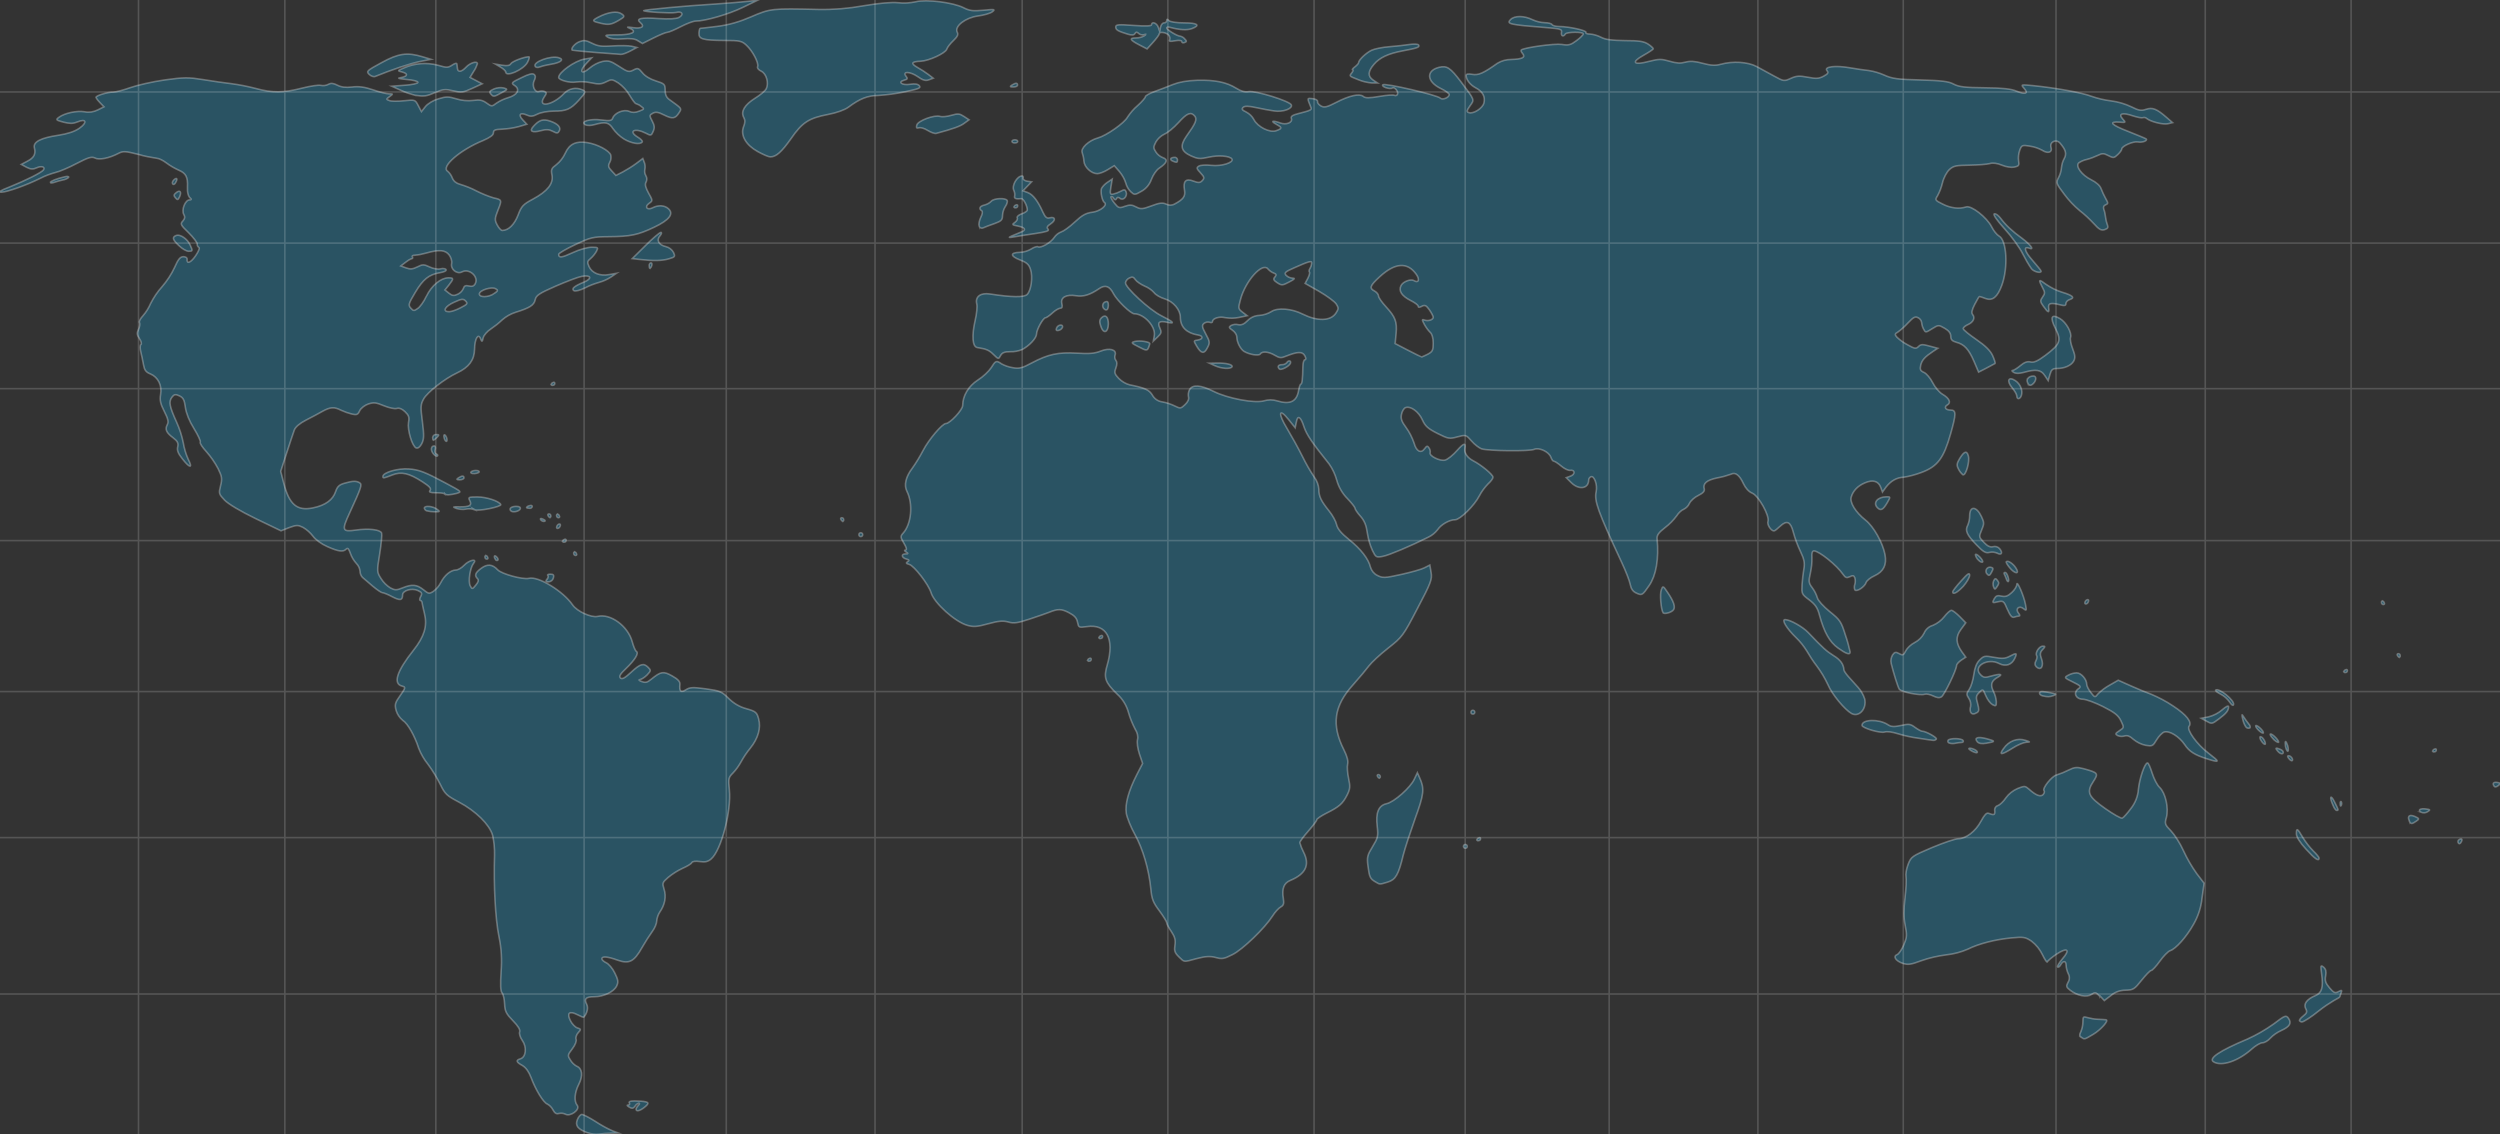 <svg xmlns="http://www.w3.org/2000/svg" viewBox="0 0 1563.1 709.3"><rect x="0" y="0" width="1563.1" height="709.3" fill="#333333" stroke="none"/><path d="M367.2 708.2c-6-2.2-7.7-4.4-6.2-8.2.7-1.7 1.9-3.2 2.8-3.2s4.8 2 8.7 4.5c3.4 2.2 6.9 4.2 10.6 5.8l3.5 1.3-4.3.1c-2.4 0-5.8.3-7.7.6-2.5.3-5-.1-7.4-.9h0zm-13.6-11.5c-1.3-.7-2.8-.8-4.2-.5-1.5.5-2.6-.2-3.7-2.3-.8-1.5-2-2.8-3.5-3.6-2.4-.8-7.3-8.9-10.1-16.4-1.4-3.8-3.3-6.4-5.5-7.7-4-2.2-4.2-3.3-1.2-4.2 3.5-1.1 4.1-7.3 1.2-11.4-1.4-2-2.1-4.3-1.7-5.4.5-1.3-.9-3.6-4.2-7-4.2-4.3-5-5.9-5.2-10.4-.1-2.9-.8-6.1-1.6-7-1-1.1-1.1-5.2-.6-13.3.6-7.3.2-14.6-1.3-21.7-2.3-11.2-3.4-32-2.8-51.1.1-4.2-.3-8.3-1.2-12.4-1.9-6.7-10.5-15.2-21.1-20.8-7.6-4-8.7-5-11.7-11.2-2.2-4.3-4.7-8.5-7.6-12.4-2.4-3-4.4-6.4-5.8-10-2.5-7.8-6.9-15.6-10-17.5-1.9-1.6-3.4-3.7-4.1-6.1-1-3.7-.8-4.8 2.5-9.4 3.5-5 3.5-5.3 1.2-5.9-5.8-1.5-3.4-9.2 7-22.3 6.9-8.7 8.9-15.3 7-23-.7-2.9-1.4-6-1.5-6.8 0-.7-.5-1.3-1.1-1.5-.6 0-.5-1.1.2-2.4 1.1-2 .8-2.6-1.8-3.8-3.8-1.7-9.4 0-9.5 2.8 0 3.4-1.5 3.7-6.5 1.1-2.6-1.4-5.4-2.5-6.1-2.5s-3.5-1.9-6.2-4.2-5.5-4.7-6.3-5.4c-1-1.1-1.5-2.5-1.5-3.9-.2-1.8-1-3.5-2.3-4.8-1.6-1.8-2.9-3.9-3.7-6.2-1-3-1.7-3.7-2.6-2.8-1.9 2-4.8 1.6-11.8-1.5-3.7-1.6-7.5-4.4-9-6.5-1.7-2.2-3.8-4.1-6.2-5.5-3.2-1.6-4-1.6-8.7.1l-5.1 2-15.8-7.6c-9.7-4.7-17.2-9.2-19.5-11.6-3.6-3.8-3.7-4.2-2.5-9 1.1-4.3.9-5.7-1.5-10.6-2-3.8-4.5-7.4-7.3-10.6-2.5-2.7-4.3-5.4-3.9-6s-1.4-4.4-3.9-8.5c-2.9-4.6-4.9-9.6-5.4-13.3-.6-4.7-1.4-6.1-3.8-7.2s-3.2-1-4.7 1c-2 2.8-1.4 5.7 3 15.4 1.9 4.2 3.3 8.5 4.2 13 .6 3.5 1.6 7 3.1 10.3 3 5.8 1 5.7-3.6-.2-2.8-3.5-3.5-5.4-3-7.6s0-3.5-2.8-5.6c-4.3-3.2-5.3-5.3-3.7-8.3.9-1.7.5-3.6-1.9-8.3s-2.9-7-2.3-10.5c1-5.8-1.6-10.9-6.4-12.9-2.8-1.1-3.7-2.4-4.3-5.8-.4-2.4-1.2-6-1.7-8.1s-.5-4.1.1-4.5.2-2-.9-3.6c-1.6-2.4-1.7-3.5-.6-5.9.8-1.6 1-3.5.6-4.2s.6-2.6 2.2-4.3c2-2.3 3.6-4.9 4.8-7.7 1.9-3.7 4.2-7.2 7-10.3 3.2-3.7 5.9-7.8 8-12.3 2.2-5 3.4-6.5 5.4-6.6 1.4 0 2.4.6 2.4 1.5-.4 3.4 2.3 2.3 5.3-2.1 1.8-2.6 2.7-4.9 2.1-5.1-.7-.5-1.2-1.3-1.1-2.2 0-1-2.4-4.1-5.4-7.1-5-4.8-5.3-5.5-3.6-7.3 1.3-1.5 1.5-2.6.6-4.1-1.6-2.8.9-9.1 3.6-9.1 1.1 0 1.4-.4.7-.9-1.5-1.1-2.2-3.7-2-7.4.3-5.9-1-8.4-5.3-10.2-2.8-1.3-5.5-2.8-8-4.7-2.1-1.6-4.7-2.8-5.8-2.8-3.9-.6-7.7-1.3-11.4-2.4-8.3-2.1-9.7-2.2-12.6-.7-5.9 3.1-12.2 4.3-14.8 2.9-1.9-1-4-.4-11.3 3.4-4.9 2.6-10.8 5.1-13.1 5.6-3.3.9-6.6 2.1-9.7 3.7-8.6 4.3-21 8.7-24.4 8.7-2.2 0-.7-1 5.2-3.3 10-4 20.2-9.1 21.2-10.7 1.2-1.9-1.4-2.6-4.4-1.2-2.2 1-3.6.9-6.2-.4l-3.3-1.8 3.8-2c4.1-2.1 5.4-4.5 4.4-8.3s4.1-6.3 14.9-7.9c5.8-.9 10.2-2.3 13.2-4.4 5.2-3.6 4.3-6.3-1.3-3.9-2.7 1.1-4.6 1.1-8.6.1-4.8-1.3-5-1.5-2.8-3.1 3.6-2.6 11.1-4.2 16-3.4 2.8.6 5.7.1 8.3-1.2l3.8-1.9-2.5-2.6c-1-1-1.9-2.1-2.5-3.3 0-1.1 7.1-3.3 10.7-3.3 1.8 0 6.6-1.3 10.8-2.8s13.8-3.7 21.4-4.8c12.3-1.7 14.9-1.7 24.2-.2 5.7.9 13.5 2.1 17.4 2.5 5.2.7 10.3 1.7 15.3 3 10.5 2.9 17.4 2.8 29.1-.2 5.2-1.3 10.4-2.1 11.7-1.7 1.6.3 3.2.1 4.6-.6 1.8-1 3.2-.8 5.8.5 2.3 1.2 5.2 1.6 9.2 1.1 4.1-.5 7.8 0 13.1 1.8 4 1.4 8.5 2.5 10 2.5 2.6 0 2.6 0 .3 1.7s-2.2 1.7-.1 2.5c1.2.5 5.3.5 9.1.1 6.9-.7 7-.7 8.9 3l2 3.8 2.5-3.2c1.5-1.8 4.9-3.9 8.1-4.8 4.9-1.5 6.3-1.5 11.2 0 3.4 1.1 7.1 1.4 10.6 1 3.9-.6 5.8-.2 8.3 1.6 3.2 2.3 3.3 2.3 6.2.1 2.2-1.5 4.7-2.6 7.2-3.4 5.8-1.6 7.8-5.1 4.3-7.5-2.5-1.7-2.4-1.9 4.1-5 4.8-2.4 7-2.9 8-2s.9 2 0 3.8c-1.6 3.1.4 7.7 3 6.8 1.1-.4 2.3-.4 3.4 0 1.5.6 1.5 1.1-.2 3.6-4.5 6.9 5.6 5 12.5-2.4 2.9-3 7.3-4 11.2-2.3 2.6 1 2.4 1.8-2 6.6-5.2 5.7-7.8 6.8-15.6 6.8-3.8 0-8.2.8-10.3 1.9-2.9 1.5-4.3 1.6-6.5.6-4.2-1.9-5.7-.3-2.7 2.9l2.6 2.8-5.1 1.5c-3.4.9-6.9 1.4-10.5 1.6-4.2.1-5.3.6-5.3 2.3 0 1.4-2.1 2.9-6.5 4.8-14.4 5.9-26.5 16.4-22.1 19.2 1.3 1.1 2.3 2.6 2.9 4.2.8 2 2.6 3.4 4.7 3.9 3.6 1.1 7 2.4 10.4 4.2 3.4 1.7 7 3.2 10.6 4.3 5.4 1.2 5.4 1.3 2.9 7.6-2.1 5.4-2.2 6.2-.5 9.4 1 1.9 2.5 3.5 3.2 3.4 3.9-.1 7.5-3.7 9.8-9.6 2.1-5.6 3.1-6.7 9.3-10 9.1-4.9 12.9-9.7 11.9-15-.7-3.5-.3-4.3 2.7-6.5 2.4-1.9 4.3-4.4 5.6-7.2 2.6-5.8 6.8-7.8 13.9-6.6 6.3 1 13.7 5 14.6 7.8.3 1.6.1 3.2-.7 4.6-1.1 2.1-.9 3 1.3 5.3l2.6 2.8 4.3-2.2c2.9-1.6 5.7-3.3 8.4-5.3l4.1-3.1 1 2.6c.5 1.3.6 2.8.3 4.2-.3 1.3-.1 2.7.6 3.9.8 1.3.8 2.9.1 4.2-.8 1.3-.2 3.4 1.6 6.7 2.7 4.8 2.7 4.8.3 6.5-3.1 2.2-1.1 4.5 2.3 2.7 3.5-1.8 7.4-1.6 9.8.6 3.6 3.2.6 7.1-8.9 11.6-10.3 4.9-14.9 5.8-28.4 5.9-10 .1-11.3.4-21 5-5.7 2.7-10.3 5.4-10.3 6 0 2.4 1.8 2.2 8.7-1 4-1.9 9.3-3.4 11.8-3.4 4.2 0 4.4.1 3.1 2.6-1 1.7-2.2 3.2-3.7 4.5-2 1.6-2.1 2.3-.9 5 1.9 4.1 6.7 6 12.5 5l4.6-.8-3.5 2.4c-2.2 1.4-4.6 2.5-7.1 3.2-3.1.9-6.1 2-9 3.5-3 1.5-6 2.3-6.9 1.8-1.9-1.2.1-2.9 6.2-5.4 5.4-2.3 4.5-4.6-1.3-3.6-2.3.4-9.6 3.2-16.3 6.1-10.5 4.6-12.3 5.8-12.9 8.6-.8 3.4-3.3 5-12.3 7.8-3.1 1-5.9 2.6-8.3 4.7-2.2 2.1-4.6 4-7.1 5.7-2.2 1.4-4.4 3.9-4.8 5.5-.6 2.7-.8 2.7-1.6.7-1.5-3.9-3.7-.1-3.8 6.5-.1 6.7-3.5 11.3-11 14.8-7.7 3.6-18.5 12.1-20.8 16.2-2 3.6-2 5-.8 14.3 1.1 8.7 1 10.9-.4 13.7-1.1 2.1-2.4 3.1-3.5 2.7-2.5-1-5.6-11.4-4.8-16 .6-3.2.2-4.4-2.2-6.7-1.9-1.8-3.7-2.5-5.2-2-1.3.4-4.8-.4-8-1.7-4.8-2-6.3-2.2-9.7-1.1-2.3.8-4.6 2.6-5.4 4.2-1.1 2.5-1.9 2.8-4.9 2.1-2.4-.6-4.6-1.4-6.8-2.4-4.3-2.2-6.7-2-11.6.7-2.3 1.3-6.9 3.8-10.3 5.5-3.9 2-6.6 4.3-7.3 6.2-.6 1.7-2.8 8.2-4.8 14.4l-3.7 11.4 1.9 7.4c3.5 13.5 8.4 17.6 18.5 15.4 7.6-1.6 12.2-5 13.9-10.1 1.1-3.2 2.2-4.3 5.7-5.3 5.2-1.5 7.4-1.5 9.4-.2 1.6 1 1.1 2.8-6.3 18.8-5.1 11-4.7 12 4 10.7 7.9-1.1 15.2-.3 16 1.9.3.9-.2 6.7-1.2 12.9-1.8 11.1-1.8 11.4.8 15.5 1.5 2.4 3.5 4.4 5.9 5.9 2.9 1.5 3.8 1.5 7.5 0 5.9-2.4 9-2.2 13.1 1.1 3.2 2.6 3.7 2.7 6.3 1 1.9-1.5 3.5-3.3 4.6-5.5 2.3-4.5 6.1-7.7 9.4-7.8 1.4 0 3.7-1.4 5.2-3 3.1-3.3 8.5-4.4 5.9-1.2-2.2 2.7-3.5 11.4-2.1 14.1 1.2 2.2 1.3 2.2 3.5-.5 1.6-1.9 1.9-3.1 1-4-2-2-1.4-3.7 2.4-6.5s7-2.6 10.3 1c2.5 2.6 15.7 6.2 19.5 5.3 5.8-1.5 21.4 8 27.3 16.6 2.8 4.1 11.7 8.1 15.6 7.2 8.1-2 19.1 6.1 21.7 15.9.8 2.9 1.9 5.6 2.6 6 1.7 1.1-.9 5.3-6.5 10.7-3.6 3.4-4.5 4.9-3.5 5.9s2.7.1 6.7-3.6c5.8-5.4 7.8-5.9 10.7-3 1.8 1.8 1.7 2.1-.7 4.7-1.5 1.5-3.5 2.8-4.5 2.9s-.6.6 1 1.2c2.3.9 3.5.7 5.9-1.3 6.2-5 7.7-5.3 13.2-2.2 3.6 2 5 3.5 4.9 5.2-.5 4.5.6 5.5 3.7 3.5 2.5-1.6 4.2-1.7 12.5-.6 8.8 1.2 10 1.7 14.2 5.9 3.1 3.1 6.9 5.4 11.1 6.5 6 1.7 6.6 2.3 7.7 6.3 1.6 5.8-.3 12.3-5.2 18.4-2.2 2.7-4.1 5.5-5.8 8.6-1.4 2.5-3 4.8-5 6.9-2.9 2.9-3 3.6-2.3 10.4 1.4 13.3-5.1 38.1-11.4 43.4-2 1.7-3.8 2.1-7 1.6-2.7-.4-4.6-.2-5.1.7s-3 2.3-5.7 3.5c-3.2 1.5-6.2 3.4-8.9 5.6-3.8 3.3-3.9 3.6-2.7 7.5 1.5 4.5.5 9.8-2.7 14.3-1.1 1.7-1.7 3.6-1.9 5.5 0 1.6-1.2 4.5-2.7 6.5-2.3 3.3-4.5 6.7-6.5 10.2-5 8.9-8.1 10.4-15.4 7.8-6.3-2.3-9.7-2.5-9.7-.8 0 .7 1.3 1.8 2.8 2.5s4 3.6 5.3 6.4c2.1 4.2 2.3 5.6 1.2 8-1.7 3.7-8.1 6.8-14 6.8-5.3 0-6.6 1.3-4.8 4.7 1.1 2.1.4 5.5-1.8 8.1-.2.2-2-.5-4.1-1.6-5-2.6-6.7-.9-4.2 3.9 1 2 3 4 4.3 4.4 2.3.7 2.4.9.5 3-1.1 1.2-1.7 3.1-1.3 4.1s-.5 3.5-2.4 6c-3 3.9-3 4.2-1.1 7.1.9 1.5 2.2 2.8 3.8 3.7 3.6 1.4 4.1 6 1.4 11.3s-3.1 10.7-1 13.2c2 2.8-4.4 7.2-7.3 5.6h0zm-87-511.5c3.2-6.6 9-11.5 13.8-11.5 3.4 0 3.4.5.3 4.5l-2.5 3.1 2.5 2c2 1.6 3.1 1.8 5.4.7 1.6-.7 2.9-2 3.6-3.6.5-1.7 1.4-2.1 3.5-1.6 1.9.5 3.1.1 3.9-1.4 2.4-4.3-3.7-9.8-8.2-7.4-3.2 1.7-7.4-1.7-6.5-5.3.3-1.3-.4-3.7-1.5-5.2-2.4-3.2-6.2-3.6-14.3-1.3-2.4.7-4.9 1.2-7.4 1.4-1.1 0-1.8.4-1.4 1 .4.6.3 1.1-.3 1.1-1.4.5-2.7 1.3-3.9 2.3l-3 2.3 3.3 1.2c2.6 1 4.1.8 7-.6 3.4-1.7 4-1.7 7.7 0 2.2 1.1 5.2 1.6 6.8 1.2 1.5-.4 3.1-.2 3.5.5s-1.3 1.5-3.8 1.9c-6.9 1.2-10.5 4-15.5 12.4-4.2 7-4.4 7.9-2.8 9.7 1.7 1.9 2.1 1.9 4.3.3 1.4-.8 3.9-4.3 5.5-7.7h0zm21.4 7.2c4.2-2.1 4.6-2.7 3.1-4.2-1.5-1.5-2.4-1.4-7.2.8-5.7 2.5-7.5 5.9-3.1 5.9 1.3 0 4.6-1.1 7.2-2.5zm21-8.9c2.5-1.7 2.5-2.1.8-3-2.5-1.4-10.1 1-10.1 3.3s5.8 2.2 9.3-.3zm88.7 510c.2-.9.7-1.7 1.4-2.4.8-.8 1-1.4.4-1.4-1 .3-1.9 1-2.4 1.9-1.1 1.5-1.9 1.7-3.7.6-1.3-.7-1.6-1.3-.7-1.3s1.2-.6.8-1.2c-.8-1.2 1.3-1.6 7.1-1.2 5.2.4 5.7 1.1 2.5 3.7-2.9 2.4-5.4 3-5.4 1.3h0zm986.3-29.6c-3.4-2.1 3.7-6.9 21.1-14.2 5.8-2.6 11.3-5.8 16.5-9.5 7.1-5.4 7.7-5.6 9.2-3.6 2.2 3.1.9 5.3-4.4 7.7-2.6 1.2-5 2.8-7 4.9-1.3 1.5-3.5 2.8-4.8 2.8s-4.4 1.8-6.8 4c-8.4 7.5-18.9 11-23.8 7.9h0zm-82.7-15.3c-1.2-.8-1.3-1.6-.3-3.5.8-1.9 1.3-4 1.3-6.1 0-3.3.3-3.6 2.7-2.8 2.2.6 4.5 1 6.8 1.1 2.3.1 4.5.2 5 .3 2 .4-3.3 6.3-8 9.1-5.6 3.3-5.4 3.3-7.5 1.9h0zm136.5-10.3c-.4-.4.6-1.8 2.2-3 2.4-1.9 2.7-2.7 1.6-4.7-1.5-2.8.7-5.9 6-8.1 4.1-1.7 5.1-5.1 4-13.3-.8-5.7-.7-6 1.2-4.5 1.4 1.2 1.8 2.7 1.3 5.4-.6 3-.1 4.5 2.4 7.5 2.7 3.2 3.5 3.5 5.6 2.4s2.3-1 1.7.7c-.3.8-.6 1.6-.8 2.5 0 .3-1.7 1.3-3.8 2.4-3.2 1.9-6.3 4-9.2 6.3-4.8 3.9-9.7 7.1-10.9 7.1-.5-.1-.9-.3-1.3-.7h0zM1312.9 623c-2.5-2.7-2.9-2.8-5.3-1.2-3 2-8.8.8-13.3-2.7-2.4-1.9-2.6-2.5-1.3-4.9 1.1-1.7 1.1-3.8.1-5.5-.7-1.6-1.2-3.4-1.3-5.2 0-2.9-1.9-3-3.4-.2-.6 1.1-1.5 1.7-1.9 1.3s1-2.7 3-5.1c5.1-5.8 3.1-7.4-3.7-2.9-2.9 2-5.5 4.1-5.7 4.8s-1.6-1.4-3.1-4.5c-1.6-3.3-3.9-6.2-6.9-8.5-3.8-2.5-5-2.7-12.2-2-10.6 1-20.8 3.7-27.4 7-4.3 1.9-8.9 3.1-13.5 3.6-5.4.7-10.7 1.9-15.8 3.7-6.4 2.4-8.3 2.7-11.6 1.6-4.4-1.5-6.2-4.4-3.4-5.5 1-.4 2.9-3.1 4.1-6 2-4.7 2.1-6.1.9-12.2-1-5-1-9.7-.1-17.4.7-5.8.9-11.7.6-13.1s.2-4.8 1.3-7.6c1.9-4.9 2.3-5.2 15-10.6 7.2-3 14.5-5.5 16.3-5.5 4.9 0 10.9-4.6 14.3-11 2.1-3.9 3.5-5.4 4.7-4.9 3.4 1.3 4.1 1.1 3.9-1.5-.3-1.4.5-2.9 1.9-3.3 1.2-.4 3.5-2.5 5-4.8 1.9-2.6 4.4-4.6 7.4-5.9 4.3-1.7 4.7-1.7 7.1.4 4.3 3.9 7.4 5.1 8.9 3.3.7-.9 1-1.9.5-2.3-1.3-1.4 4.8-9.1 7.9-9.9 2.6-.8 5-1.8 7.4-3 3.8-1.9 5.2-2 9.4-.9 9.2 2.5 9.5 2.9 6.1 8.1-4.4 6.7-3.2 9.3 7.6 16.9 5 3.5 9.7 6.2 10.5 5.9s3.2-3 5.4-6c2.7-3.4 4.4-7.6 4.7-12 .7-6.9 4-16.5 5.7-16.5.6 0 1.8 2.8 2.9 6.3s3.1 7.5 4.7 9c3.7 3.5 5.8 13.1 4.2 18.9-1.1 3.8-.9 4.4 2.9 8.3 2.2 2.3 5.8 7.9 7.8 12.4 2.3 5 5.1 9.8 8.3 14.3l4.6 6-1.3 9.3c-.6 5.8-2.4 11.4-5.3 16.4-4.4 7.9-11.1 15.4-14.6 16.5-1.3.4-4.2 3.4-6.5 6.6s-4.7 5.8-5.4 5.8-3.3 2.8-6 6.1c-4.4 5.6-5.3 6.1-9.9 6.2-3.4 0-6.6 1.1-9.2 3.3l-4.2 3.2-2.7-2.9h0l-.1.3zM737 598.2c-2.5-2.5-2.9-3.8-2.4-7.2.5-3.2 0-5.2-2.2-8.5-1.6-2.3-2.9-4.8-2.9-5.5s-2.1-4.1-4.6-7.5c-4-5.3-4.8-7.4-5.4-14.1-1.2-11.8-4.9-24.6-10-33.8-2.5-4.5-4.9-10.5-5.3-13.1-.9-5.7 1.4-14.1 6.7-24.4l3.5-6.8-2-5.9c-1.1-3.3-1.6-7.2-1.2-8.9.5-2 0-4.3-1.5-6.7-1.7-3.3-3.1-6.7-4.1-10.2-1.2-4.5-3.7-8.6-7.2-11.7-7.5-7.3-8.5-10.2-6.1-18.2 4.7-16.3-.4-25.8-12.9-23.9-4.9.7-5 .6-5.7-2.8-.5-2.6-2-4.2-5.5-6-4.7-2.4-6.7-2.4-12.4-.1-1.3.5-6.6 2.4-11.8 4.1-7.8 2.6-10.2 2.9-13.6 1.9-3.2-.9-5.9-.7-12.5 1.1-6.8 1.9-9.3 2.1-13 1-7.7-2.1-20.9-14-22.8-20.5-1.5-5-10.5-16.7-13.6-17.6-2-.5-2.2-1-1-1.7s1-1.2-.9-1.7c-3-.8-3.3-3.2-.4-3.2 1.8 0 1.8-.2.3-1.2-1.1-.7-1.2-1.1-.3-1.2s.6-1.5-1-4.2c-2.3-3.8-2.3-4.4-.6-6.3 5.3-5.8 6.4-18.4 2.4-26.3-1.9-3.8-.7-9 3.4-14.4 2.5-3.5 4.7-7.2 6.7-11 3.7-7.1 12.1-16.9 14.3-16.9 2.5 0 10.5-8.6 10.5-11.3 0-6 3.6-12.1 9.5-15.9 3.2-2 6.9-5.5 8.3-7.7 2.8-4.5 3.2-4.7 6.5-2.4 2.2 1.2 4.6 2 7.1 2.4 4 .7 5.9.2 11.8-3 10.2-5.4 16.5-6.8 28.2-6.1 7.7.5 11.2.2 14.9-1.3 5.5-2.2 10.2-.9 9 2.5-.4 1.1-.2 2.4.5 3.3.8 1 .8 2.5 0 4.8-1.1 2.9-.8 3.7 1.8 6.5 1.9 1.9 4.2 3.3 6.8 4 9.5 1.9 12.2 3.1 14.2 6.4 1.3 2.4 3.7 4 6.4 4.3 2.7.5 5.3 1.4 7.8 2.6 3.2 1.6 3.6 1.6 6.2-.9 1.8-1.7 2.6-3.5 2.2-4.8-.3-1.5-.1-3.1.6-4.5 1.8-3.4 7-3.1 15.1 1 8.8 4.4 25.6 7.6 31.5 5.9 2.6-.8 5.5-.8 8.1 0 8.2 2.5 12.3.5 13.5-6.3.4-2.3 1-4.1 1.4-4.1.8 0 1.2-3.4 1.3-10.9 0-2.4.6-4.4 1.3-4.4s.8-.9-.1-2.5c-1.5-2.7-4.4-2.6-11.5.2-3.3 1.4-4.3 1.3-7.3-.5-3.9-2.3-7.9-2.6-9-.8-.8 1.4-6.9.4-10.2-1.6-2.3-1.5-4.5-5.8-4.5-9.1 0-1.2-1.2-3.1-2.7-4.1-2.3-1.6-2.4-2-.9-3 1.4-.7 3-.9 4.5-.5 1.9.4 3.6-.3 5.8-2.5 1.9-2 4.6-3.2 7.4-3.3 2.6-.2 5.2-1 7.5-2.4 3.9-2.6 12.8-1.9 19.6 1.6 9.3 4.6 17.5 4.4 20.8-.7 1.7-2.6 1.7-3.2.1-5.7-1-1.5-5.8-5-10.6-7.8l-8.8-5 1.7-3.2c.9-1.8 1.4-3.5 1-3.9-.4-.4-.2-1.4.3-2.2.6-1 1-2.1 1.1-3.3.3-1.8-1.6-1.3-11 2.9-5.5 2.4-6.3 3.1-5 4.6 1.1 1.1 2.5 1.7 4 1.8 1.9 0 1.5.6-2 2.4-4.2 2.2-4.7 2.3-7.5.5-2.3-1.5-2.7-2.3-1.5-3.6 1.1-1.3.9-1.9-.8-2.5-1.3-.5-2.5-1.4-3.5-2.5-3.4-4.5-14.1 7.4-17.2 19.1-1.5 5.5-1.4 5.8 1.3 7.9l2.9 2.2-5.2 1.1c-2.8.6-5.8.6-8.7.1-3.5-.9-7.8.5-7.8 2.5 0 .6-.8.8-1.8.4-1.2-.3-2.5-.1-3.5.7-1.4 1.2-1.3 2.2 1.1 6.6 2.6 4.8 2.7 5.5 1 8.7-2 4-3.9 3.7-6.7-1.1-2-3.4-2-3.4.7-3.8 3.3-.5 3.5-2.6.3-3.1-7.3-1.2-11.2-5-11.2-11.1 0-4.7-4.4-9.9-9.7-11.5-2.8-.8-5.8-2.6-6.7-3.9-1.6-1.8-3.7-3.2-5.9-4.1-2.3-1-5-2.8-5.8-4-1.2-1.8-2-2-3.9-1-1.2.6-2 1.6-2.3 2.9 0 3.1 15 16.9 22.4 20.6 7.8 3.9 9 5.3 3.6 4.1-4.8-1.1-6.2 0-4.5 3.6 1.2 2.6 1 3.3-1.4 5.6l-2.7 2.6.6-3.5c1-5.6-6.4-13.6-12.5-13.6-2.2 0-10.8-8.3-13.1-12.7-2.4-4.7-5.1-5.6-8.9-3-5.7 3.9-10 5.2-14.5 4.4-6-1-9.7 1.1-8.8 4.9.5 2 .2 2.9-.9 2.9-.9 0-3.2 1.3-5 3-1.8 1.7-3.8 3-4.3 3-1.5 0-5.6 7.5-5.6 10.1s-4.6 7.5-9.1 9.8c-2.3.9-4.8 1.4-7.3 1.3-3.6 0-5.1.6-6.1 2.4-1.3 2.4-1.3 2.4-4.4-.6-2.8-2.8-4.5-3.5-10.2-4.4-3-.5-3.5-7.3-1.3-17 1-4.1 1.4-8.8 1-10.3-1.1-4.5 2.4-7.1 8.2-6.2 13.5 2.1 21.5 2.2 23.3.3 2.5-2.5 3.7-11 2.1-15.7-1-3.1-2.4-4.3-6.6-5.9-6.1-2.3-6.2-4.6-.3-4.7 2.6-.1 5.1-.8 7.3-2.1 1.7-1.1 3.7-1.8 4.3-1.4 1.7 1 8-2.6 10.1-5.8 1.1-1.6 2.6-2.8 4.4-3.5 1.4-.4 5.2-3.1 8.5-6.2 4.6-4.3 7-5.6 11-6.1 4.9-.6 9.8-4.6 7.5-6.1-1.4-.9-2.6-6.7-1.8-8.8.9-1.5 2.2-2.8 3.7-3.8l3-2-.8 4.9c-.7 4.2-.5 4.8 1.3 4.5 1.7-.4 3.3-1 4.8-1.8 2.2-1.2 2.8-1.2 3.4.4 1 2.6-1.8 5.7-3.7 4.1-1.1-.9-1.8-.9-2.3.1s-1.1.9-1.8-.2c-.5-.9-1.2-1.3-1.6-1s.6 2.1 2.1 4c2.5 3.1 3 3.3 6.5 2 3.1-1.1 4.5-1 7.1.4 2.9 1.5 3.9 1.4 9.6-.7 5-1.9 6.9-2.1 9.1-1.1 1.7.9 3.7.9 5.4-.1 5.3-2.8 6.8-4.8 6.1-8.6-1-5.6.8-7.5 5.5-5.7 3.2 1.2 4.2 1.2 5.6-.3s1.4-2.1-1.1-4.8-2.6-3.2-1.1-4.2c1-.7 4.5-.9 8-.5 6.3.7 14.1-1.8 12.7-4-1.2-1.9-8.4-2.5-14.5-1.1-5.4 1.2-6.8 1.1-11-.8-6.4-2.9-7.2-6.3-2.8-12.5 5.7-7.9 6.7-10.4 5.1-12.4-2.4-2.9-4.8-1.9-10.2 4.1-2.9 3.2-6.8 6.4-8.8 7.2-2.2 1.1-4.1 2.8-5.3 4.9-1.6 3.1-1.6 3.8 0 6.2 1 1.6 2.5 2.8 4.2 3.5 3.6 1.2 2.9 3.3-2.3 6.8-1.6 1.1-3.7 4.2-4.7 6.9-1.1 3.1-3.3 5.8-6.2 7.4-4.2 2.4-4.4 2.4-6.7.3-1.5-1.5-2.6-3.4-3.1-5.4-.8-2.6-2.2-5-3.9-7.1l-3.3-3.8-4.1 2.5c-2.2 1.4-5.2 2.5-6.5 2.5-3.8 0-8.1-4.1-8.4-7.8-.1-1.8-.5-3.7-1.1-5.4-1.1-2.7 4.2-7.6 9.7-9.1s16.7-9.4 18.6-13c1.8-2.7 3.9-5.2 6.4-7.3 2.7-2.4 4.8-4.9 4.8-5.5s2.5-2.1 5.6-3.2 8.3-3.1 11.5-4.4c4-1.6 9-2.5 15.3-2.7 11.2-.3 18.4 1.2 24.5 5 3 1.9 5.4 2.5 7.7 2.1 4.1-.8 25.8 5.9 26.7 8.3s-5.3 4.6-10.7 3.8c-2.5-.3-7.5-1.3-11.3-2.1-5-1.1-7.2-1.1-8.2-.1s-.5 1.7 1.9 2.8c2.1 1.1 3.8 2.7 4.9 4.8 2.4 4.6 10 8.4 14 6.9 3.8-1.4 3.8-1.9-.2-4.1-3.7-2-2-2.4 2.7-.7 3.7 1.4 7.9-.3 6.9-2.9-.5-1.2.8-2.1 4.5-3 7.8-2 8.4-2.3 7.7-3.9-2.4-6-2.5-5.8 1.1-5.4 1.9.2 3.3 1 3.1 1.8s.8 2 2.2 2.8c2 1.1 3.7.7 9.3-2.2 8.3-4.3 14.7-5.8 17.1-3.8 1.3 1.1 3.6 1.1 10 0 4.5-.8 8.8-1.1 9.4-.7.7.4 1.5.1 1.9-.5.9-1.5-1.6-4.9-3-4.1-1.7 1.1-7.3-.8-6.1-2s34.1 6.4 36 8.4c1.3 1.3 5.5-.4 5.5-2.3 0-.6-2.3-2.3-5.2-3.7-8.9-4.3-9.5-11.2-1.1-13.3 4.8-1.2 7 .2 13.7 9.1 8.7 11.6 8.5 11 5.6 15-2.1 3-2.2 3.7-.8 4.2 2.8 1.1 8.7-2.7 9.5-6 1-3.9-.8-7.2-5.2-9.5-3.4-1.8-5.9-5-5.9-7.7 0-.9 1.3-1.2 3.8-.7 3.8.7 7-.7 15.7-6.9 2.6-1.6 5.6-2.4 8.7-2.4 6.9-.2 9.1-1.3 7.1-3.7-.8-.9-1.2-1.9-.9-2.2 1.5-1.5 21-4.2 25.4-3.5 4.3.7 5.6.3 9.2-2.4 2.3-1.7 4.2-3.6 4.2-4.2 0-1.4-10.3-1.3-11.2.1-1.2 2-2.8 1.3-2.4-1 .4-2-.6-2.3-9.2-3-23.5-1.8-25.4-2.3-22.6-5.1 2.5-2.5 8.5-2.4 13.6.1 2.4 1.1 5 1.8 7.7 1.9 2.1 0 4.2.5 4.6 1.2s2.5 1.2 4.6 1.2c5.9 0 17.3 2.5 16.6 3.7-.3.6.8 1 2.5 1 2.4.2 4.7.9 6.9 2 2.8 1.5 6.7 2 15 2.1 8.9 0 11.9.5 14.5 2.2 1.8 1.2 3.2 2.5 3.2 2.9s-2.7 2.2-6.1 4.1c-8 4.4-6.3 6.4 3.4 3.8 6.3-1.6 7.7-1.6 12.9-.1 4.3 1.3 6.9 1.4 9.8.6s5.9-.7 10.9.7c5.2 1.4 8 1.5 11.3.6 7.6-2.1 16.9-1.5 22.4 1.4l11 6c6 3.3 6.2 3.3 10.4 1.4 3.5-1.6 5.4-1.7 10.6-.7s7 .9 9.8-.6 3.3-2.2 2.2-3.5c-2.1-2.5 5.3-3.4 14.3-1.8 4.1.7 9.4 1.5 11.7 1.7 3.4.5 6.7 1.5 9.9 2.9 4.8 2.2 8.4 2.7 22.5 3 13.4.4 17.6.9 20.8 2.6s7 2.2 19.4 2.3c11.4.1 16.5.7 19.9 2.1 5.5 2.3 7.7 1.5 4.7-1.8-2.1-2.4-2.1-2.4 6.1-1.6 13.8 1.4 30.4 4.4 36 6.6 4 1.4 8.2 2.4 12.4 2.9 4.4.6 8.6 1.8 12.6 3.7 4.6 2.3 6.1 2.6 9.1 1.6 4.1-1.4 6.7-.4 12.9 5l3.8 3.3-2.9.7c-2.9.7-10.7-1.2-13.3-3.3-.7-.6-1.6-.8-2.4-.5-.6.3-3.3-.2-6.1-1.1-6.6-2.3-9.5-1.4-6.5 1.9 2.1 2.3 2 2.3-1.9 2-7.3-.5-5.3 1.7 5.4 5.8 5.8 2.3 10.9 4.4 11.2 4.7 1.1 1.1-2.6 2.4-5.2 1.9-2.9-.6-10.1 2.6-10.1 4.4 0 .6-1.1 2.2-2.5 3.5-2.3 2.2-2.8 2.2-5.9.6-2.9-1.5-3.8-1.5-6.6-.1-2.2 1-4.4 1.9-6.8 2.5-1.8.4-3.5 1.1-5 2.1-2.4 2 1.8 7.7 7.7 10.6 3.2 1.6 5.5 3.6 6.2 5.6.8 2.1 1.8 4.2 2.9 6.2 1.6 2.8 1.6 3.2-.1 3.9-1.2.5-1.6 1.4-1.1 2.8.6 1.6.9 3.3 1.1 5 .2 1.7.6 3.3 1.2 4.9.6 1.4.1 2.2-1.8 2.8-2.1.7-3.5-.1-6.9-3.9-2.7-2.9-5.6-5.6-8.7-8-3.6-3-6.9-6.5-9.7-10.3-5.1-6.8-5.2-7.1-3.5-10.4 1-1.9 1.6-4 1.8-6.1.2-2 .7-3.9 1.7-5.7 1.7-3.1 1-5.5-2.6-9.7-2.4-2.8-6.7-.7-5.6 2.7 1 3.1-2 4.1-5.5 1.8-2.4-1.3-5-2.2-7.8-2.6-4.7-.8-5.1-.6-6.3 2.6-.7 2.1-1 4.4-.7 6.6.5 2.7.2 3.3-2.6 3.9-1.9.4-5.2-.1-7.8-1.2-2.9-1.2-5.7-1.6-7.6-1-1.7.5-7.4.9-12.7 1-8.4.1-10 .4-12.6 2.8-1.6 1.5-3.6 5.2-4.3 8.3-.7 2.8-1.7 5.6-3.1 8.1-1.6 2.5-1.5 2.8 3.2 5.1 5 2.6 10.5 3.2 14.7 1.8 3.2-1.1 13 6.5 16 12.5 1.2 2.4 3.3 5 4.6 5.7 4.8 2.6 5.8 19.5 1.8 30.6-2.8 7.7-5.9 10.2-10.5 8.4-1.2-.5-2.4-.9-3.6-1.2-.2 0-1.5 2.2-2.9 4.9-1.8 3.5-2.2 5.3-1.3 6.4 1.7 2.1.4 4.8-3 6.3-1.6.7-2.9 1.8-2.9 2.5s3.7 3.7 8.2 6.8c5.8 4 8.8 7 10.2 10.1 1.1 2.5 1.8 4.7 1.5 4.9s-2.7 1.5-5.4 2.9l-4.9 2.5-2.9-6.8c-3.3-7.6-6.1-10.6-11.1-11.9-2.5-.7-3.4-1.6-3.4-3.7 0-1.9-1.2-3.5-3.8-5-3.8-2.2-3.9-2.2-7.9.3s-4.1 2.5-5.3.2c-.7-1.3-1.1-2.7-1.2-4.1-.2-1.3-1-2.4-2.2-3-1.8-1-2.9-.4-6.3 3.2-1.9 2.1-4 4-6.3 5.7-2 1.1-2.1 1.6-.7 3.2 2 1.9 4.2 3.5 6.7 4.8 4.4 2.5 5.3 2.6 6.8 1.1s2.6-1.5 6.9-.3l5.2 1.4-2.9 1.9c-5.4 3.6-7 5.5-7.8 8.7-.6 2.6-.2 3.5 2.1 4.5 1.6.7 4 3.6 5.4 6.4s4.1 6 6.1 7.2c4.3 2.5 5.6 5.3 3.1 6.7-2.3 1.3-1.2 3.2 1.9 3.2 3.7 0 3.7 2.2.1 14.9-4.3 15.3-8.2 20.5-18.4 24.2-3.5 1.3-7.1 2.3-10.8 2.9-4.5.2-8 2.2-11.1 6.1l-2.3 3.2-1.1-3c-1.5-3.9-4.9-4.9-9.8-2.8-4.5 1.9-7.4 4.9-8.6 8.8-1.1 3.5 2.7 9.6 8.9 14.5 5.1 4 10.8 14.2 12.2 21.6 1.2 6.4-.9 10.6-6.5 13.2-2.5 1.1-4.9 3-5.3 4.2-.9 2.8-6.1 6.2-7.1 4.6-.4-1.1-.4-2.3 0-3.4.4-1.3.4-2.8 0-4.1-.6-1.5-1.2-1.6-3.1-.7s-2.7.8-4.3-1.5c-3.8-5.6-15-14.6-18.1-14.6-1.1 0-1.5 1.3-1.3 4.1.1 3.3-.3 6.6-1 9.9-1.2 5.1-1 6.1 1.2 9 1.4 1.9 2.5 4 3.2 6.3.4 1.7 3.8 5.4 7.7 8.6 6.5 5.2 7.2 6.2 9.9 14.9 1.2 3.4 2.1 6.9 2.9 10.4 0 2-2.5 1.2-7.6-2.5-5.3-3.8-8.7-9.9-11.6-20.6-1.2-4.6-2.6-6.6-6.4-9.5-4.7-3.5-4.8-3.8-4.5-9.5.2-3.2.8-7.9 1.2-10.2.6-3.4.1-5.8-2.2-10.6-1.8-3.8-3.3-7.8-4.4-11.8-1.7-6.8-4-7.9-8.2-4-1.7 1.6-3.4 3-3.9 3-1.9 0-4.5-4-3.8-6 1.1-3.5-5.8-15.9-9.8-17.6-2.2-.9-4.2-3.1-5.6-6.1-2.4-5.2-5-7.2-7.6-5.8-2.8 1-5.6 1.8-8.5 2.3-6.8 1.4-9.3 3.5-8.3 7 .3 1.3-.8 2.6-3.7 4-2.3 1.1-4.8 3.3-5.6 5-.7 1.6-2 2.9-3.6 3.7-1.2.4-3.2 2.2-4.3 4-2.1 2.8-4.5 5.3-7.3 7.4-4 3.1-5.2 4.8-5 6.9 1.2 12.6-.6 23.1-5 29.4-4.2 6.1-4.5 6.3-8.1 4.6-2-.9-3.2-2.6-3.7-5.3-.4-2.2-2.8-8.4-5.3-13.7-15.1-32.4-17.3-38.6-16-44.5.9-4-1.2-9.9-3.2-9.2-.9.4-1.5 1.2-1.5 2.2-.1 5.4-6.2 6.2-10.9 1.5l-3.1-3.1 2.7-1c3-1.1 2.8-4.1-.3-3.6-1.1.2-3.6-1-5.6-2.7s-4-3-4.6-3-1.3-1.1-1.8-2.4c-1.1-3.4-7.3-6.4-10.5-5-2.8 1.3-28.5 1-32.8-.3-1.5-.5-4.4-2.7-6.3-4.9-3.5-4-3.6-4-8.9-2.6-5 1.4-5.7 1.2-12.5-2.2-5.8-2.9-7.6-4.5-9.4-8.5-2.3-5.1-7.4-8.8-10.5-7.6-1 .4-2.1 2.2-2.5 4.1-.6 2.7 0 4.5 2.9 8.4 2.1 2.9 3.7 6.1 4.9 9.5 1.4 5.3 4.3 6.9 6.6 3.7 1.4-1.9 1.8-2 2.8-.5.6.9.9 1.9.7 3-.7 2 6.2 5.4 9.3 4.6 1.6-.4 5-3.1 7.6-6.1 4.1-4.6 5.5-5 4.8-1.1-.5 2.6 1.6 5.7 5 7.5 5.3 2.7 12.6 8.8 12.6 10.4 0 .8-1.4 2.7-3.1 4.2-2.1 2.2-4 4.7-5.4 7.4-3.1 6.1-12.1 15-15.2 15-3.5 0-8.8 3-10.9 6.2-1.6 2-3.5 3.6-5.8 4.7-11.2 5.6-24.7 11.3-28.5 12-4.1.8-4.4.6-6.5-3.7-1.6-3.5-2.6-7.2-3.2-11-.6-4.6-1.8-7.6-4.3-10.4-1.9-2.1-3.4-4.4-3.4-5s-2.1-3.3-4.7-6c-3.2-3.2-5.5-7.2-6.7-11.5-1-3.6-2.6-7.1-4.8-10.2-10.8-13.5-14-18.2-15.7-23.2-2.1-6.6-4-7.6-4.8-2.8l-.7 3.4-4-5c-6.2-7.8-6.9-4.2-1.2 5.2 2.7 4.5 7.1 12.4 9.7 17.6 2.2 4.5 4.7 8.9 7.5 13.1 1.6 2.2 2.6 4.8 2.8 7.5 0 4.5 1.3 7.2 6.5 13.7 2.1 2.6 4.2 6.4 4.6 8.4.6 2.6 2.8 5.4 7.7 9.3 7.5 6 12.3 12.2 13.5 17.4.7 2.2 2.2 4.1 4.3 5.1 3.3 1.7 4.5 1.7 14.9-.6 6.2-1.4 12.8-3.2 14.6-4.2l3.3-1.7.8 4.7c.7 4.2 0 6.3-8.5 22.4-9 17.3-9.5 17.9-18.5 25-5.1 4-10.3 8.9-11.8 10.9s-5.9 7.3-10 11.9c-12 13.3-13.6 25-5.7 40.7 2 4 2.8 7 2.3 8.9-.4 1.6-.1 5.6.6 8.9 1.1 5.2 1 6.6-.9 10.4-2.8 5.5-5 7.4-12.8 11.3-3.4 1.7-6.2 3.6-6.2 4.2s-2.4 3.8-5.3 7.1-5.3 6.5-5.3 7.2c.6 2.1 1.4 4.1 2.4 6 4 7.9 1.3 13.6-8.3 17.6-4.1 1.7-5.4 5.1-4.4 11.3.5 3.2.2 4.3-1.6 5.3-1.3.7-3.6 3.2-5.1 5.6-4.8 7.6-18.8 21.1-25.1 24.2-5.3 2.7-6.6 2.9-10.5 1.8-3.4-.9-6.2-.8-11.9.7-8.5 2.3-7.5 2.4-11.2-1.2h0zm155.6-376.7c3-1.6 3.5-2.4 3.5-6.9 0-3.2-.7-5.7-1.8-6.7-1.5-1.5-2.7-3.2-3.7-5-1.7-3.2-1.6-3.4.1-2.8 2.3.9 5.4-.2 5.4-1.8 0-.6-1.1-2.7-2.4-4.6-2-2.8-2.8-3.2-4.7-2.2-1.5.8-2.3.8-2.3 0s-2.1-2.3-4.7-3.6c-5.7-2.9-7.7-6.1-6-9.4 1.3-2.5 6.2-4.3 8.2-3 2.8 1.7 3.6-.8 1.3-4-5.5-7.8-13.2-7.3-22.8 1.5-6.2 5.7-6.7 7.2-3.2 9 1.3.7 2.4 2.1 2.4 3 0 1 2.1 4 4.7 6.8 5.9 6.4 7 9.4 6.3 16.9l-.6 6.1 8.1 4.2c4.5 2.3 8.3 4.2 8.5 4.2 1.1-.5 2.4-1 3.7-1.7h0zM860 551.4c-3.3-1.9-3.8-2.9-4.7-9.9-.7-5.6-.4-6.8 2.9-12.2s3.6-6.6 2.9-12.5c-1.1-8.6.8-13.2 5.8-14.3 4.7-1 15-10.1 17.4-15.4l1.9-4 1.3 2.9c3.3 7.2 2.9 10.4-2.8 26.1-3 8.4-6.3 18.5-7.3 22.4-3 12.5-4.8 15.5-9.7 17-5.3 1.6-4.8 1.6-7.7-.1h0zm581.8-20.5c-3.8-4.1-6-7.7-6-9.5 0-4 .6-3.6 4 2.2 1.9 3.1 4.1 5.9 6.6 8.5 2 1.9 3.6 3.9 3.6 4.4-.1 2.3-2.6.6-8.2-5.6h0zM915 529.2c0-.7.5-1.2 1.2-1.2s1.2.5 1.2 1.2-.5 1.2-1.2 1.2h0c-.7 0-1.2-.6-1.2-1.2zm622-2.2c-.4-.7-.2-1.6.5-2 1.8-1.1 2.4-.2 1.2 1.7-.6 1-1.2 1.1-1.7.3h0zm-613.7-1.9c.2-.5.6-1 1.2-1.2.7-.4 1.2-.2 1.2.5s-.5 1.2-1.2 1.2c-.5.2-1 0-1.2-.5h0zm583-12c-1.2-3 .3-4 3.6-2.6 2.8 1.3 2.9 1.5.9 2.9-2.8 2-3.7 2-4.5-.3h0zm7.5-5.2c-2.3-1.4-.7-2.6 3-2.1 2.9.4 2.9.5.9 1.8-1.1.7-2.6.8-3.9.3h0zm-55.1-4.4c-2.4-5.2-1.6-7.2.9-2.2 2.6 5.2 2.7 5.4 1.4 5.4-.6 0-1.6-1.4-2.3-3.2h0zm4.5-.8c-.1-1.2.2-1.9.6-1.5.4.7.4 1.5.1 2.3-.4.8-.7.6-.7-.8h0zm96.1-11.3c-1.1-1.8-.1-2.6 2.5-2.1 1.8.4 1.9.5.2 1.9-1.3 1-2.1 1.1-2.7.2h0zm-698-5.9c-.4-.6-.2-1.2.5-1.2.6 0 1.1.5 1.2 1.1.1.5-.1.9-.5 1.2-.6-.2-1-.6-1.2-1.1h0zm518.4-11.1c-7.5-2.4-10.9-4.5-13.8-8.9-3.4-5-9.5-8.8-12.7-7.8-1.3.4-3.4 2.6-4.8 4.9-2.3 3.9-2.7 4.1-6.9 3.4-2.8-.6-5.4-1.9-7.6-3.7-2.2-2-3.9-2.7-5.6-2.1-1.4.4-3 .3-4.3-.3-1.6-.9-1.5-1.3 1.1-3 3-2 3-2 1-6.2-1.6-3.4-3.9-5.2-11.2-8.9-5-2.5-10.7-4.6-12.6-4.6-4.4 0-6.2-4-2.9-6.5 2-1.4 1.7-1.8-3.4-4.3-5.4-2.6-5.5-2.8-2.9-4.2 1.6-.9 3.4-1.4 5.3-1.5 2.8 0 6.3 4 6.3 7.1 0 1.1 1.2 3.4 2.6 5.2 2.5 3.2 2.6 3.2 4.4.9 2.2-2.2 4.6-4 7.3-5.5l5.4-3.1 7.6 3.4c4.2 1.9 10 4.3 13.1 5.4 4.7 2 9.3 4.4 13.6 7.3 8.4 5.5 12.1 10.2 10 12.7-1.7 2.1 5 11.4 12 16.7 7.6 5.8 7.5 6.3-1 3.6h0zm51.4-.1c-.9-1.1-1-1.8-.2-1.8 1.4 0 3.1 2.2 2.3 3.1-.4.3-1.3-.3-2.1-1.3h0zm-198.4-4.8c-1.7-1-2.2-1.6-1.2-1.7 2.1 0 5.5 1.9 4.7 2.7-.3.4-1.9-.1-3.5-1h0zm20-1.5c3.3-4.7 8.6-6.7 13.4-5.2 3.5 1.1 3.6 1.2.8 1.3-1.7.1-5.5 1.7-8.6 3.7-7 4.4-8.7 4.5-5.6.2h0zm171.3 1.5c-1.6-1.9-1.2-2.2 1.7-1 1 .4 1.9 1.2 1.9 1.8 0 1.6-2 1.2-3.6-.8zm5.5-1c-.5-1.3-.7-2.7-.7-4.1.1-1.3.5-1 1.2.9.6 1.3.8 2.7.7 4.1-.2.7-.7.3-1.2-.9h0zm91.4 1.1c.2-.5.6-1 1.2-1.2.7-.4 1.2-.2 1.2.5s-.5 1.2-1.2 1.2c-.5.2-1-.1-1.2-.5h0zm-302.1-5c-.7-.2-1.1-.8-.9-1.5 0-.1 0-.1.1-.2.9-1.5 8.5-1.4 9.4.1.4.6 0 1.2-.8 1.2-1.3.1-2.6.2-3.9.5-1.3.3-2.7.3-3.9-.1h0zm17.5-.8c-2.2-2.6.3-3.4 5.9-1.9s5.6 1.8-.2 2.8c-3 .5-4.7.2-5.7-.9h0zm177.4-.8c-.8-1.3-1-2.4-.3-2.4s1.7 1.1 2.4 2.4.8 2.4.3 2.4-1.6-1.1-2.4-2.4h0zm7.4-1.2c-3.2-3.5-1.5-4 1.8-.6 1.5 1.6 2.2 3 1.6 3s-2.3-1.1-3.4-2.4h0zm-221.5-.2c-4.5-.6-8.9-1.6-13.2-2.9-3.1-1-6.7-1.5-8-1-2.7.9-14.2-2.5-14.2-4.2 0-3.8 10.6-4.1 16.2-.4 2.1 1.4 3.8 1.4 8.2.5 4.9-1.1 5.9-1 8.8 1.2 1.8 1.3 3.8 2.4 4.5 2.4 2.3 0 9.4 4 8.8 4.9-.5.6-1.2.9-2 .8-.8-.1-4.9-.6-9.1-1.3h0zm212-5.6c-1.2-1.3-1.6-2.4-1-2.4s2.1 1.1 3.3 2.4 1.6 2.4 1 2.4-2.1-1.1-3.3-2.4h0zm-7.4-1.5c-1-1.5-1.6-3.2-2-5-.7-3.1-.6-3.3.7-1.2.9 1.5 2 2.9 3.1 4.3 1 1.1 1.2 2.2.6 2.6-1 .3-1.9 0-2.4-.7h0zm-25-3.8l-2.9-1.6 4.6-.9c3.1-.8 6.1-2.3 8.5-4.4 2.4-2.1 4-2.9 4-1.9 0 2.4-1.5 4.2-5.9 7.5-4.7 3.5-4.5 3.4-8.3 1.3h0zm-221.6-4.6c-4.3-2.5-12.2-12-14.7-18-1.9-4.1-4.3-8.1-7-11.7-2.3-3-4.4-6.2-6.3-9.5-1.9-3-4.1-5.8-6.7-8.3-5.7-5.5-9.2-11.2-6.8-11.2 3.1 0 11.1 4.5 14.5 8.1 9.4 9.9 11.4 11.6 15.8 14.4 4.3 2.6 6.3 5.4 6.5 8.9 0 .6 1.3 2.5 2.7 4.1l6.1 6.8c1.9 2.1 3.3 4.6 4.2 7.3 1.4 6.2-3.6 11.7-8.3 9.1h0zm-237.9-.8c0-.7.5-1.2 1.2-1.2s1.2.5 1.2 1.2-.5 1.2-1.2 1.2h0c-.7 0-1.2-.5-1.2-1.2 0 0 0 0 0 0h0zm312.4 0c-.4-1.1-.4-2.4 0-3.5.3-1.8-.1-3.6-1.1-5.1-1.6-2.5-1.6-3 .2-5.6 1.1-1.6 2.4-5.7 2.9-9.3.6-4.4 1.8-7.4 3.7-9.2 2.6-2.6 3.2-2.7 9-1.6 5 .9 6.9.8 9.6-.6 4.5-2.4 4.9-2.2 3.4 1.1-1.9 4.2-5.7 5.5-9.8 3.4-7.2-3.8-16.8 1.8-11.7 6.9 1.8 1.9 2.9 2 6.3 1 5.9-1.7 8.2-1.4 4.6.6-4.1 2.2-4.9 4.7-2.8 8.9 1 2 1.6 4.2 1.8 6.5 0 2.7-.3 2.9-2.4 1.8-1.3-.7-3.2-3.2-4.2-5.6-1.8-4.3-1.8-4.3-4.1-2-2 2-2.2 2.9-1 6.9 1 3.6.9 4.8-.3 5.6-2.2 1.3-3.2 1.2-4.1-.2h0zm162-6.3c-1.5-2.1-3.4-3.8-5.7-5-2-1-3.4-2.1-3.1-2.5 1.8-1.8 12.1 6.5 11.2 9.1-.2.9-1.3.2-2.4-1.6h0zm-185.5-3.9c-1.8-.9-4.2-1.4-5.3-1-2.9.9-14.6-1.4-15.8-3.2-.9-1.4-3.6-10.1-5.1-16.2-.4-1.8 0-3.6.9-5.2 1.3-1.9 2.1-2 4.2-.8s2.7 1 4-1.7c.8-1.7 3.3-4.1 5.7-5.3 2.5-1.3 4.5-3.3 5.8-5.8 1-2.4 3-4.2 5.5-4.9 2.8-1.2 5.2-3 7.1-5.4 1.7-2.2 3.7-4 4.5-4s3.1 1.8 5.2 3.9l3.8 3.9-3 4.1c-3.4 4.6-3.3 8.6.6 14.1l2.4 3.3-2.9 1.9c-1.6 1.1-2.9 2.6-2.9 3.4 0 2.7-7.6 18.3-9.4 19.5-1.4.8-2.9.6-5.3-.6h0zm68.6 0c-2.4-.6-2.8-2.7-.4-2.7 1.9.1 3.7.4 5.6.8 3.3.7 3.6.9 1.6 1.7-2.6.9-3.7.9-6.8.2h0zm188.1-15.1c.2-.5.6-1 1.2-1.2.7-.4 1.2-.2 1.2.5s-.5 1.2-1.2 1.2c-.5.1-.9-.1-1.2-.5h0zm-192.2-3.2c-.9-.9-1-2-.2-3.6.7-1.2.9-2.7.5-3.3-1.1-1.7 1.6-5.9 3.8-5.9 1.7 0 1.7.2-.1 2.2-1.6 1.7-1.7 2.9-.8 5.3 1.9 4.9-.2 8.3-3.2 5.3h0zm-593.2-3.9c.2-.5.6-1 1.2-1.2.7-.4 1.2-.2 1.2.5s-.5 1.2-1.2 1.2c-.5.2-.9-.1-1.2-.5h0zm819.1-3c-.4-.6-.2-1.2.5-1.2s1.2.5 1.2 1.2c.1.5-.1.9-.5 1.2-.5-.2-.9-.7-1.2-1.2h0zm-812-11.2c.2-.5.6-1 1.2-1.2.7-.4 1.2-.2 1.2.5s-.5 1.2-1.2 1.2c-.5.2-1 0-1.2-.5zm568.1-17.7c-2.2-5.3-2.6-5.5-6-4.7s-3.6.7-2.3-1.8c1.1-2 2.1-2.4 4.6-1.8s4 0 6.4-2.2c1.8-1.6 3.2-3.9 3.2-5.1 0-3 4.4 7 5.4 12.4.8 4.1.7 4.3-1.2 2.8-2.7-2.3-5.4.1-3.1 2.8.9 1.1 1 1.8.3 1.8-1.1.1-2.1.3-3.1.7-1.3.4-2.4-.8-4.2-4.9h0zm-215.3 2.1c-1.3-2.1-2.1-11.8-1.1-14.3 1-2.7 1.1-2.7 4.1 1.8 3.6 5.3 4.8 8.8 3.6 10.6s-5.9 3-6.6 1.9h0zm263.7-6.1c.1-.8.5-1.5 1.2-1.9.7-.4 1.2-.2 1.2.5-.1.8-.5 1.5-1.2 1.9-.6.3-1.2.1-1.2-.5zm185.5-.2c-.1-.5.1-.9.5-1.2.5.2 1 .6 1.2 1.2.4.6.2 1.2-.5 1.2-.6 0-1.2-.5-1.2-1.2h0zm-268.1-6.8c0-.5 2.4-3.6 5.3-6.8 4.2-4.7 5.3-5.4 5.3-3.5 0 1.3-1.8 4.4-3.9 6.8-3.8 4.1-6.7 5.6-6.7 3.5h0zm25.5-3.2c-.4-1.2-.4-2.6.2-3.8.8-1.5 1.2-1.5 2.3-.1s1 2.1-.2 3.8c-1.4 2.1-1.5 2.1-2.3.1h0zM342 362.2c.7-.9 1-1.9.5-2.4s.3-.8 1.7-.8c1.9 0 2.3.6 1.8 2.4-.4 1.4-1.6 2.3-3 2.4-1.8 0-2-.3-1-1.6h0zm912.4-.3c-.4-1.1-.8-2.1-1.3-3.1-.3-.5 0-.9.6-.9 1.2 0 2.8 4.9 2 5.7-.3.3-.9-.4-1.3-1.7h0zm-12-3c-1-1-.9-2.7.1-3.6.6-.6 1.5-.8 2.3-.6 1.6.4 1.6.8.4 3.1s-1.7 2.3-2.8 1.1h0zm14-4.1c-1.4-1.7-2.3-3.3-2-3.6 1-1 4.3 1.2 6 3.9 2.7 4.1-.7 3.9-4-.3h0zm-19.4-4.6c-1-.9-1.6-2-1.9-3.3 0-.8 1.2-.2 2.6 1.2s2.3 2.9 1.9 3.3-1.6-.1-2.6-1.2h0zm-927.1-.2c-.5-.6-.8-1.3-.8-2s.5-.7 1.4.2 1.1 1.7.8 2c-.4.4-1.1.3-1.4-.2 0 .1 0 .1 0 0h0zm-6.7-1.6c-.1-.5.1-.9.5-1.2.5.2 1 .6 1.2 1.2.4.6.2 1.2-.5 1.2-.6 0-1.2-.5-1.2-1.2zm55.5-2.3c-.1-.5.1-.9.5-1.2.5.2 1 .6 1.2 1.2.4.6.2 1.2-.5 1.2-.6 0-1.2-.5-1.2-1.2h0zm890.1-.2c-1.6-.7-3.3-.9-5-.5-2.3.6-3.9-.4-8.1-4.8-6-6.2-7.2-8.9-5.4-12.2.8-1.9 1.2-3.9 1.2-5.9 0-6.4 4.3-6.1 7.4.5 1.7 3.7 1.8 4.4.1 8.4-1.8 4.2-1.7 4.4 1.4 7.7 2.3 2.4 4 3.2 5.8 2.7 1.4-.4 3 .1 4 1.2 2.2 2.6 1.3 4.4-1.4 2.9h0zm-897.2-7.4c.2-.5.6-1 1.2-1.2.6-.4 1.2-.2 1.2.5s-.5 1.2-1.2 1.2c-.5.1-.9-.1-1.2-.5h0zm185.4-4.2c0-.7.5-1.2 1.2-1.2s1.2.5 1.2 1.2-.5 1.2-1.2 1.2h0c-.7 0-1.2-.5-1.2-1.2zm-189-4.6c.1-.8.5-1.5 1.2-1.9.6-.4 1.2-.2 1.2.5-.1.8-.5 1.5-1.2 1.9-.6.4-1.2.2-1.2-.5zm-10-4.8c-.4-.7.1-.9 1.1-.5 2 .8 2.4 1.6.7 1.6-.7-.1-1.4-.5-1.8-1.1zm187.8 0c-.4-.6-.2-1.2.5-1.2s1.2.5 1.2 1.2c.1.5-.1.9-.5 1.2-.5-.3-.9-.7-1.2-1.2h0zm-183.1-2.4c-.4-.6-.2-1.2.5-1.2s1.2.5 1.2 1.2c.1.5-.1.9-.5 1.2-.5-.2-.9-.7-1.2-1.2h0zm5.3 0c-.1-.5.1-.9.5-1.2.5.2 1 .6 1.2 1.2.4.6.2 1.2-.5 1.2-.6 0-1.2-.5-1.2-1.2 0 0 0 0 0 0h0zm-81.2-3.1c-.8-.3-1.3-.9-1.5-1.7 0-1.7 5.2-1.3 7.8.6 2.2 1.6 2.1 1.7-1.2 1.7-1.7 0-3.4-.2-5.1-.6h0zm29.9-.7c-1.7-.6-3.5-.8-5.2-.4-2.1.4-4.2.2-6.2-.4-2.5-1-2.3-1.1 2-1 6.3.1 8-.9 6.4-3.9-1.1-2.1-.8-2.3 4.8-2.3 5.5 0 13.3 2.5 14.6 4.7.9 1.4-14.3 4.5-16.4 3.3h0zm22.7.7c-1.4-1.4.3-2.8 3.4-2.8 1.9 0 2.8.6 2.5 1.5-.5 1.6-4.7 2.6-5.9 1.3zm854.5-1.9c-3.1-3.1 0-6.9 5.7-6.9 2.5 0 2.5 0 .4 3.7-2.6 4.5-4.1 5.2-6.1 3.2zm-844.7-.2c.4-.6 1.1-1 1.8-1.1 1-.4 1.8-.2 1.8.5-.2.8-1 1.3-1.8 1.1-1 0-1.8-.2-1.8-.5h0zm-51.1-8.5c-.4-.4-2.9-.7-5.5-.7-3.7 0-4.6-.4-3.7-1.5s-.4-2.5-4.7-5.3c-8.5-5.5-13.3-6.6-19-4.3-5.4 2.1-5.8 2.2-5.8.9 0-2.5 9.4-5.2 16.2-4.7 6.5.5 10.1 1.9 22.8 8.7 10.5 5.6 10.5 5.6 7.1 6.6-3.9 1-6.6 1.2-7.4.3h0zm8.5-10c2.3-1.5 3.5-1.5 3.5 0 0 .6-1.2 1.2-2.7 1.2-2 0-2.2-.2-.8-1.2h0zm940.6-2c-1.1-1-2.1-2.2-2.7-3.6-1.2-2.2-1.1-3.4.7-6.4 2.8-4.7 4.6-5.3 5.5-1.7 1 3.7-1.7 12.8-3.5 11.7h0zm-932.8-1.6c.8-1.3 5.2-1.4 5.2-.2 0 .5-1.3 1-2.9 1.1s-2.6-.3-2.3-.9h0zM271 283.8c-1.9-2.2-1.6-5 .5-5 .7 0 1 1 .6 2.3s0 2.5.8 2.8 1 .8.6 1.2-1.5-.1-2.5-1.3zm6.9-9.3c-.4-1.1-.5-2.3-.2-2.6s.9.3 1.4 1.4.5 2.3.2 2.6-1-.3-1.4-1.4h0zm-7.4-1c.2-1.1 1.1-1.9 2.2-1.8 2 0 2 .2.5 1.8-.6.7-1.4 1.3-2.2 1.8-.3-.1-.5-.9-.5-1.8h0zm990.5-25.9c0-.9-1.3-3.2-2.9-5.1-3.7-4.4-2.4-7.4 2-4.5 3.2 2.1 4.8 6.4 3.7 9.4-.8 2.3-2.8 2.5-2.8.2zm-916.5-7.2c.2-.5.6-1 1.2-1.2.6-.4 1.2-.2 1.2.5s-.5 1.2-1.2 1.2c-.5.2-1-.1-1.2-.5zm923.1-1.4c-.8-2 1-3.9 3.8-3.9 1.9 0 1.9 2.6.1 4.5s-3 1.7-3.9-.6h0zm10.8-4.3c-2.3-3.5-5.5-4-12.9-1.9-3 .8-5.1.9-6.5 0-1.1-.7-1.4-1.2-.7-1.2.8 0 3-1.4 4.9-3 2.5-2.1 4.4-2.8 6.4-2.3s4.4-.5 9.2-4.1c9.3-7 10.2-9.2 6.4-16.7-3.7-7.2-2.6-9.5 2.8-6.3 3.9 2.3 7.6 9 6.6 11.8-.4 1 .2 4.2 1.3 7 1.6 4.1 1.7 5.8.7 7.7-1.5 2.8-5.7 4.7-10.5 4.7-2.7 0-3.5.7-4.4 3.8l-1.1 3.8-2.2-3.3h0zm-478.5-4c-1.4-1.4-.7-2.7 1.6-2.7 1.1.1 2.2-.4 3-1.2 1.1-1.8 3-1.4 2.3.4-.8 1.9-5.9 4.5-6.9 3.5h0zm-40.2-2l-3.5-1.6 4.7-.1c5.9-.1 10.2 1 9.4 2.4-1.1 1.5-6.6 1.1-10.6-.7h0zM712 216.9c-4.7-2.4-5-2.7-2.5-3.4 3-.8 9.5.2 9.4 1.4-.2.9-.5 1.8-.9 2.7-.8 1.7-1.4 1.7-6-.7h0zm-23.7-12.8c-1-2.9-.9-4.1.4-5.4 2.4-2.4 4.3-.7 4.3 3.9-.1 5.4-3.1 6.4-4.7 1.5h0zm-27.7 1c.8-2.2 4.4-2.6 3.7-.4-.5 1-1.4 1.7-2.5 1.9-1.3.3-1.7-.2-1.2-1.5h0zm617.1-13.5c-2.2-3-2.2-3.6-.6-5.9s1.6-2.9-.1-6c-2.7-5.1-2.3-5.4 2.3-1.9 3.1 2.1 6.4 3.8 10 4.9 6.7 2 8.3 3.5 4.8 4.6-1.3.4-2.4 1.5-2.4 2.5 0 1.3-.8 1.5-3.2.9-6.2-1.6-8-1.2-7.6 1.7.5 3.5-.3 3.3-3.2-.8h0zM690.2 193c-1-1-1-2.7 0-3.7.3-.3.6-.5 1-.6 1.3-.5 1.8.1 1.8 2.2-.1 2.8-1.2 3.7-2.8 2.1h0zm580-24.9c-2-2.9-3.8-6-5.4-9.2-1.9-3.9-7.1-11.1-11.5-15.9-4.9-5.4-7.3-9-6.4-9.3.9-.3 2.6 1 3.9 2.7 3.2 4.3 7.2 8.1 13.6 12.7 5.2 3.9 7.8 7.4 4.4 6.1-3.9-1.5-2.9 2.1 2.1 7.7 2.9 3.3 5.3 6.3 5.3 6.6.1 1.6-4.4.5-6-1.4h0zm-864.3-2c-.1-.8.4-1.6 1.1-1.8.6 0 .8.8.5 1.8-.2.7-.6 1.3-1.1 1.8-.3-.1-.5-.9-.5-1.8h0zm-6.2-3.9l-4.4-.5 8.3-8.2c4.5-4.5 8.9-8.2 9.6-8.2s.5.9-.5 2.1c-2.5 2.7-.8 5.8 3.7 6.8 2 .5 3.7 1.8 4.7 3.6 1.2 2.7 1 2.9-3.1 4.1-4.3 1.2-9.5 1.3-18.3.3h0zM112 153.7c-4.1-3.8-4.6-5.4-1.8-6.5 2.4-.9 6.9 2.1 8.6 5.8 1.8 3.9 1.8 4.1-.9 4.1-1.3 0-3.9-1.5-5.9-3.4zm520.2-6c1.3-.6 3.9-1.7 5.7-2.4 4-1.4 3.4-3-1.7-4-3.5-.7-3.6-.9-1.6-2.3 1.2-.9 1.8-2.1 1.4-2.8s.8-1.8 2.8-2.5 3.5-1.8 3.5-2.4c0-2.7-2.5-7.3-3.8-7.1-3.2.4-4.6-.1-4.1-1.6.2-1.2 0-2.5-.5-3.5-1.5-3 2-9.1 5.2-9.1.5 0 .8.6.6 1.4s1 1.6 2.5 1.9l2.8.4-2.7 2.8-2.7 2.8 3 1.1c3.2 1.2 6.3 5.2 9.4 12.1 1.5 3.3 2.5 4.2 4.3 3.7 3.6-.9 4 1.5.7 3.7-2.3 1.5-2.7 2.4-1.7 3.4s-1 1.7-7.8 2.7c-5 .7-11 1.7-13.3 2.1-3.5.6-3.9.5-2-.4h0zm-20-6.5c-.4-1 .1-3.4 1-5.3 1.1-2.1 1.3-3.7.6-4.1-2-1.3-1.3-2.9 1.7-3.6 1.6-.4 3.1-1.2 4.3-2.4 1.6-1.9 8.8-2.2 9.9-.5.4.6-.1 2.4-1.1 3.8-1.1 1.7-1.7 3.7-1.8 5.8 0 2.6-.8 3.4-5 4.9-2.8 1-5.9 2.1-6.9 2.6-.8.5-1.9.3-2.5-.5-.1-.3-.2-.5-.2-.7h0zm21.7-11.8c.2-.5.6-1 1.2-1.2.7-.4 1.2-.2 1.2.5s-.5 1.2-1.2 1.2c-.5.2-1-.1-1.2-.5zm-524.2-5.7c-1.2-1.4-1.1-2 .4-3.2 2.4-2 3.6-.6 2.2 2.5-1 2.1-1.3 2.2-2.6.7 0 0 0 0 0 0zm-1.8-8.8c-.4-.7.1-1.8 1-2.6 1.9-1.6 2.3-.3.7 2.2-.6.9-1.3 1.1-1.7.4h0zm-76.4-.8c0-.8 3.6-2.3 8.7-3.5 1.9-.5 3.1-.3 2.7.3-.4.6-2.1 1.4-3.9 1.7-1.8.4-3.6.9-5.3 1.5-1.2.4-2.2.4-2.2 0h0zm701.9-13.3c-2.2-.9-1.8-2.2.7-2.4 1-.2 1.9.4 2.1 1.4v.1c0 1.8-.4 1.9-2.8.9h0zm-259.6-6c-7.5-4.1-11-10.3-8.9-15.6 1-2.5 1.1-4 .1-5.8-2-3.7.6-7.9 7.1-12 3.1-1.9 6.2-4.5 6.9-5.8 1.9-3.5.2-9.6-3.1-11.1-1.7-.8-2.6-2-2.2-2.9.8-2.2-3.1-9.7-7-13.3-2.9-2.7-4.1-3-14-3-13.4-.1-15.9-.8-15.7-4.7.1-1.6.5-2.9.8-2.9s5.1-.5 10.6-1.2c7.3-.9 14.4-3 21.2-6 12.1-5.2 13-5.3 42-4.6 9.5.2 19-.6 28.4-2.3 10.1-1.7 17.5-2.3 21.5-1.9 3.7.4 7.4.2 11.1-.6 6.4-1.7 23.2.4 29.8 3.7 3.9 2 6 2.2 12.5 1.6 7.1-.7 7.6-.6 5.5 1-1.3 1-5.3 2.1-8.9 2.6-7.8 1-14.9 6.5-13 10.1.8 1.5.2 2.8-2.4 5.3-1.9 1.8-3.8 4.2-4.1 5.3-.8 2.6-11.3 7.4-16.4 7.6-5.8.2-6.3 1.4-1.9 3.9 2.4 1.3 4.6 2.8 6.8 4.4l3 2.3-2.7 1c-2.1.8-3.8.3-7.2-2.1-4.7-3.2-9.7-3.3-7 0 1 1.3.8 1.8-1.2 2.3-4.4 1.2-1.3 3.4 3.6 2.6 3.1-.5 4.8-.2 5.8.9 1.2 1.4-.3 2-9 3.8-5.5 1.2-11.2 1.9-16.8 2.3-6.6.1-11.4 2-18.5 7.3-2.3 1.7-7.2 3.5-12.9 4.6-11.9 2.3-16 4.9-23.1 15.2-5.8 8.2-9.2 11.3-12.9 11.3-1.1 0-4.5-1.5-7.8-3.3h0zm-83.7-7.9c-2.7-1.7-5-3.9-6.9-6.5-2.5-3.9-4.7-4.4-11.4-2.5-2.2.7-4.8.7-5.8.1-3.5-2 2.8-3.9 9.9-3 5.4.7 6.5.5 7.2-1.2 1.2-3.3 7-5.6 10.2-4.2 2 .9 3.8.9 6.3-.1 3.4-1.3 3.4-1.4 1.2-3-.9-.8-2-1.3-3.2-1.7-.5 0-2.3-2.4-4-5.3-1.8-3-4.2-5.7-7.1-7.7-3.7-2.3-4.2-2.3-7.6-.6-2.9 1.5-4.6 1.6-9.2.6-3.2-.7-6.4-.9-9.6-.5-3.8.7-10.8-1.2-10.8-2.9 0-3.2 10-10.3 15.9-11.4l4.7-.8-3.4 3.6c-4.7 5-2.9 7.2 2.1 2.8 2.4-2 5.2-3.5 8.2-4.2 3.6-.7 5.2-.2 9.8 2.8 6.1 4 6.6 4.1 10 2.3 2.1-1.1 2.8-.8 5.1 2 1.5 2 5 4.1 8.4 5.1 5.4 1.7 5.8 2.1 5.8 5.8 0 2.8.8 4.6 2.7 5.9 7.9 5.7 7.8 5.4 6 8.2-2.4 3.8-4.2 4-9.4 1.4-3.6-1.8-5.2-2.1-7-1.1-2.2 1.2-2.2 1.5-.4 4.9 1.5 2.8 1.6 4.3.6 6.5-1.2 2.7-1.4 2.8-4.8 1-6.6-3.4-11-1.2-4.9 2.5 1.9 1.1 3.2 2.5 2.9 3-1.1 2-6.9 1-11.5-1.8h0zm242.6 1.5c0-.5.8-1 1.8-1s1.8.4 1.8 1-.8 1-1.8 1-1.8-.4-1.8-1zm-287.1-6.3c-2.3-1.2-4.1-1.3-7.4-.4-5.5 1.5-7.5.4-4.7-2.7 3.6-4 6-4.8 10.4-3.3 4.9 1.6 7.1 4 5.7 6.3-.8 1.4-1.4 1.5-4 .1zm234.5-.5c-2-1.3-4.4-2-5.5-1.7-1.5.5-1.8.1-1.4-1.7.7-2.7 11.1-6.6 14.6-5.4 1.2.4 4.3.1 7-.7 4.1-1.2 5.2-1.1 7.9.7l3.2 2.1L603 77c-2.4 1.9-6.8 3.5-17.6 6.4-.9.3-3.3-.6-5.3-1.8h0zm-320.6-22c-3-.8-6-1.8-8.8-3.1l-5.8-2.6 8.2-.6c4.5-.3 8.2-1.1 8.2-1.8s-3.2-1.5-7.1-1.8c-5.1-.5-6.1-.8-3.5-1.2 4.3-.7 4.6-2.5.6-3.5-2.9-.7-2.9-.8 1.2-2.5 6.7-3 14.2-3.6 21.3-1.7 5.5 1.6 6.3 1.6 8.9-.1 1.8-1.2 2.9-1.4 3-.6s.2 1.9.3 2.7c.3 2.6 2.6 2.2 5.4-.8 2.6-2.8 7.1-4.1 7.1-2.1-.6 1.7-1.3 3.3-2.3 4.7l-2.3 3.8 3.8 2 3.8 2-6.3 2.9c-5.6 2.6-6.8 2.7-11.9 1.5-4.9-1.2-6.3-1-11.3 1.1-5.6 2.4-6.8 2.5-12.5 1.7h0zm47.3-.9c-1.1-1.3-.6-1.9 2.1-3.1 1.9-.8 4.1-1 6.1-.6 2.6.8 2.5.9-1.4 3-4.9 2.7-5.1 2.7-6.8.7h0zm325.9-5.5c2.3-1.5 3.5-1.5 3.5 0 0 .7-1.2 1.2-2.7 1.2-2.1 0-2.2-.3-.8-1.2h0zm216.7-3.3c-6-2.4-5.9-2.2-4.2-4.4.8-1 1-1.8.5-1.8s0-.8 1.3-1.8 2.4-2.2 2.4-2.6c0-1.8 4.8-6.3 8.2-7.9 2-.9 7-1.9 11.2-2.2s9.9-1 12.6-1.4c2.9-.4 5.2-.3 5.6.4.8 1.3-.8 1.9-9.9 3.6S862.6 36 859 40.3c-3.8 4.5-3.9 7.4-.4 9.8l2.7 1.8h-3.5c-2.9-.3-5.7-.9-8.4-2 0 0 0 0 0 0zm-618.6-3.4c-1.9-1.9-1.5-2.3 7.7-7.3 10.7-5.9 16.1-6.6 25.7-3.7l5.3 1.6-7.1 1.4c-5.8 1.2-18.1 5.3-27.8 9.3-.9.4-2.7-.2-3.8-1.3zm85.4-1.5c0-.6-1.5-2-3.2-3l-3.2-1.9 4.3.7c3.1.5 4.6.2 5.3-1 .8-1.4 8.3-4.3 11.3-4.3.5 0 .1 1.6-.9 3.5-2.4 4.6-13.6 9.5-13.6 6h0zm18.4-3.5c-1.7-2.7 9.9-7 14.8-5.4 3.6 1.1 1.2 3.1-5 4.1-2.4.4-4.7.9-7 1.7-1.2.5-2.4.3-2.8-.4h0zm37.7-8.7c-7.8-.6-14.3-1.3-14.5-1.4-1.1-1 1.6-4.2 4.4-5.3s4.1-1 7.9.9 6.1 2.2 13 1.7c4.7-.3 10-.2 11.8.2l3.3.8-4.1 2.2c-2.3 1.2-4.9 2.2-5.9 2.1l-15.9-1.2h0zM712.2 28c-5.8-3-6.4-4.3-1.8-4.3 1.7 0 3.5-.4 5-1.3 1.5-1.1 1.5-1.2-.2-.7-1.2.3-2.4 0-3.3-.8-1-1-1.6-1-2.3.1-.7 1.1-1.9 1.1-4.4.4-6.2-1.9-7.6-2.7-7.6-4.5 0-1.6 1.6-1.7 11.2-1 7.4.5 11.2.4 11.2-.4 0-2.3 3.3-1.2 4.2 1.5l.9 2.7.5-2.7c.3-1.5 1.3-2.7 2.2-2.7.9.1 1.6-.6 1.7-1.4 0-1.1.3-1.1 1.4 0 .8.8 4.8 1.4 9.5 1.4 8.4 0 10.4 1.5 4.8 3.6-2.9 1.1-8 .8-13.6-.8-1.1-.3-2.1-.2-2.1.4 0 1.1 6.6 5.1 8.4 5.1 1.1.3 2.1.8 2.8 1.7 1.4 1.4 1.4 1.8-.1 2.3-1 .4-1.7.1-1.7-.6s-1.5-1-4.2-.5c-3 .6-4 .4-3.4-.5.4-1 .1-2.2-.6-3-1.5-1.8-5.9-2.4-5.9-.8 0 .5-1.7 2.9-3.8 5.2l-3.8 4.2-5-2.6h0zm-313.4-2.6c-2-1.2-4.9-1.5-9.5-1.1-4.2.4-7.5 0-9.2-1-2.4-1.4-1.8-1.5 5.5-1.5 9.2.1 13.3-1.9 8.3-4-2.4-1-2-1.1 2-.5 5.3.7 7.4-.7 4.5-3.1-3.1-2.6.3-3.4 11.3-2.6 6.8.4 11.1.2 12.8-.7 3.3-1.8 2-4.1-1.8-3.1-2.6.7-21-.4-20.2-1.2.5-.5 26.5-3 43.6-4C455 2 464.9 1.2 468 .8l5.8-.7-9.5 4.6c-8.9 4.3-23.5 8.5-29.4 8.5-1.5 0-5.6 1.6-9.3 3.5s-7.4 3.5-8.3 3.5-4.8 1.6-8.6 3.5l-7 3.5s-1.3-.8-3-1.8h.1zm-23-10.8c-5.7-1.3-5.9-1.7-1.7-3.9 6.1-3.2 11.9-4 14.6-2 2.1 1.5 2 1.8-2.1 4.2-4.4 2.5-6.1 2.8-10.8 1.7h0z" fill="#169dd3" stroke="#fff" stroke-miterlimit="10" opacity=".3"/><path d="M-234 338h1846m-1846 94.4h1846m-1856 91.3h1856m-1856 97.8h1872M-234 243h1862m-1872-91h1832M-244 57.5h1842M1470-84v886m-91.2-896v896m-93.3-896v896M1190-106v908m-90.9-860.9V802m-93-844.4v853.5m-90-879v879M821.6-42.4v853.5m-91.4-864v846m-91.1-852v852m-92-852v843m-93-837v846m-88.9-852v843m-92.7-852v879m-94.4-879v843m-91.5-843v861" opacity=".17" fill="none" stroke="#fff" stroke-miterlimit="10"/></svg>